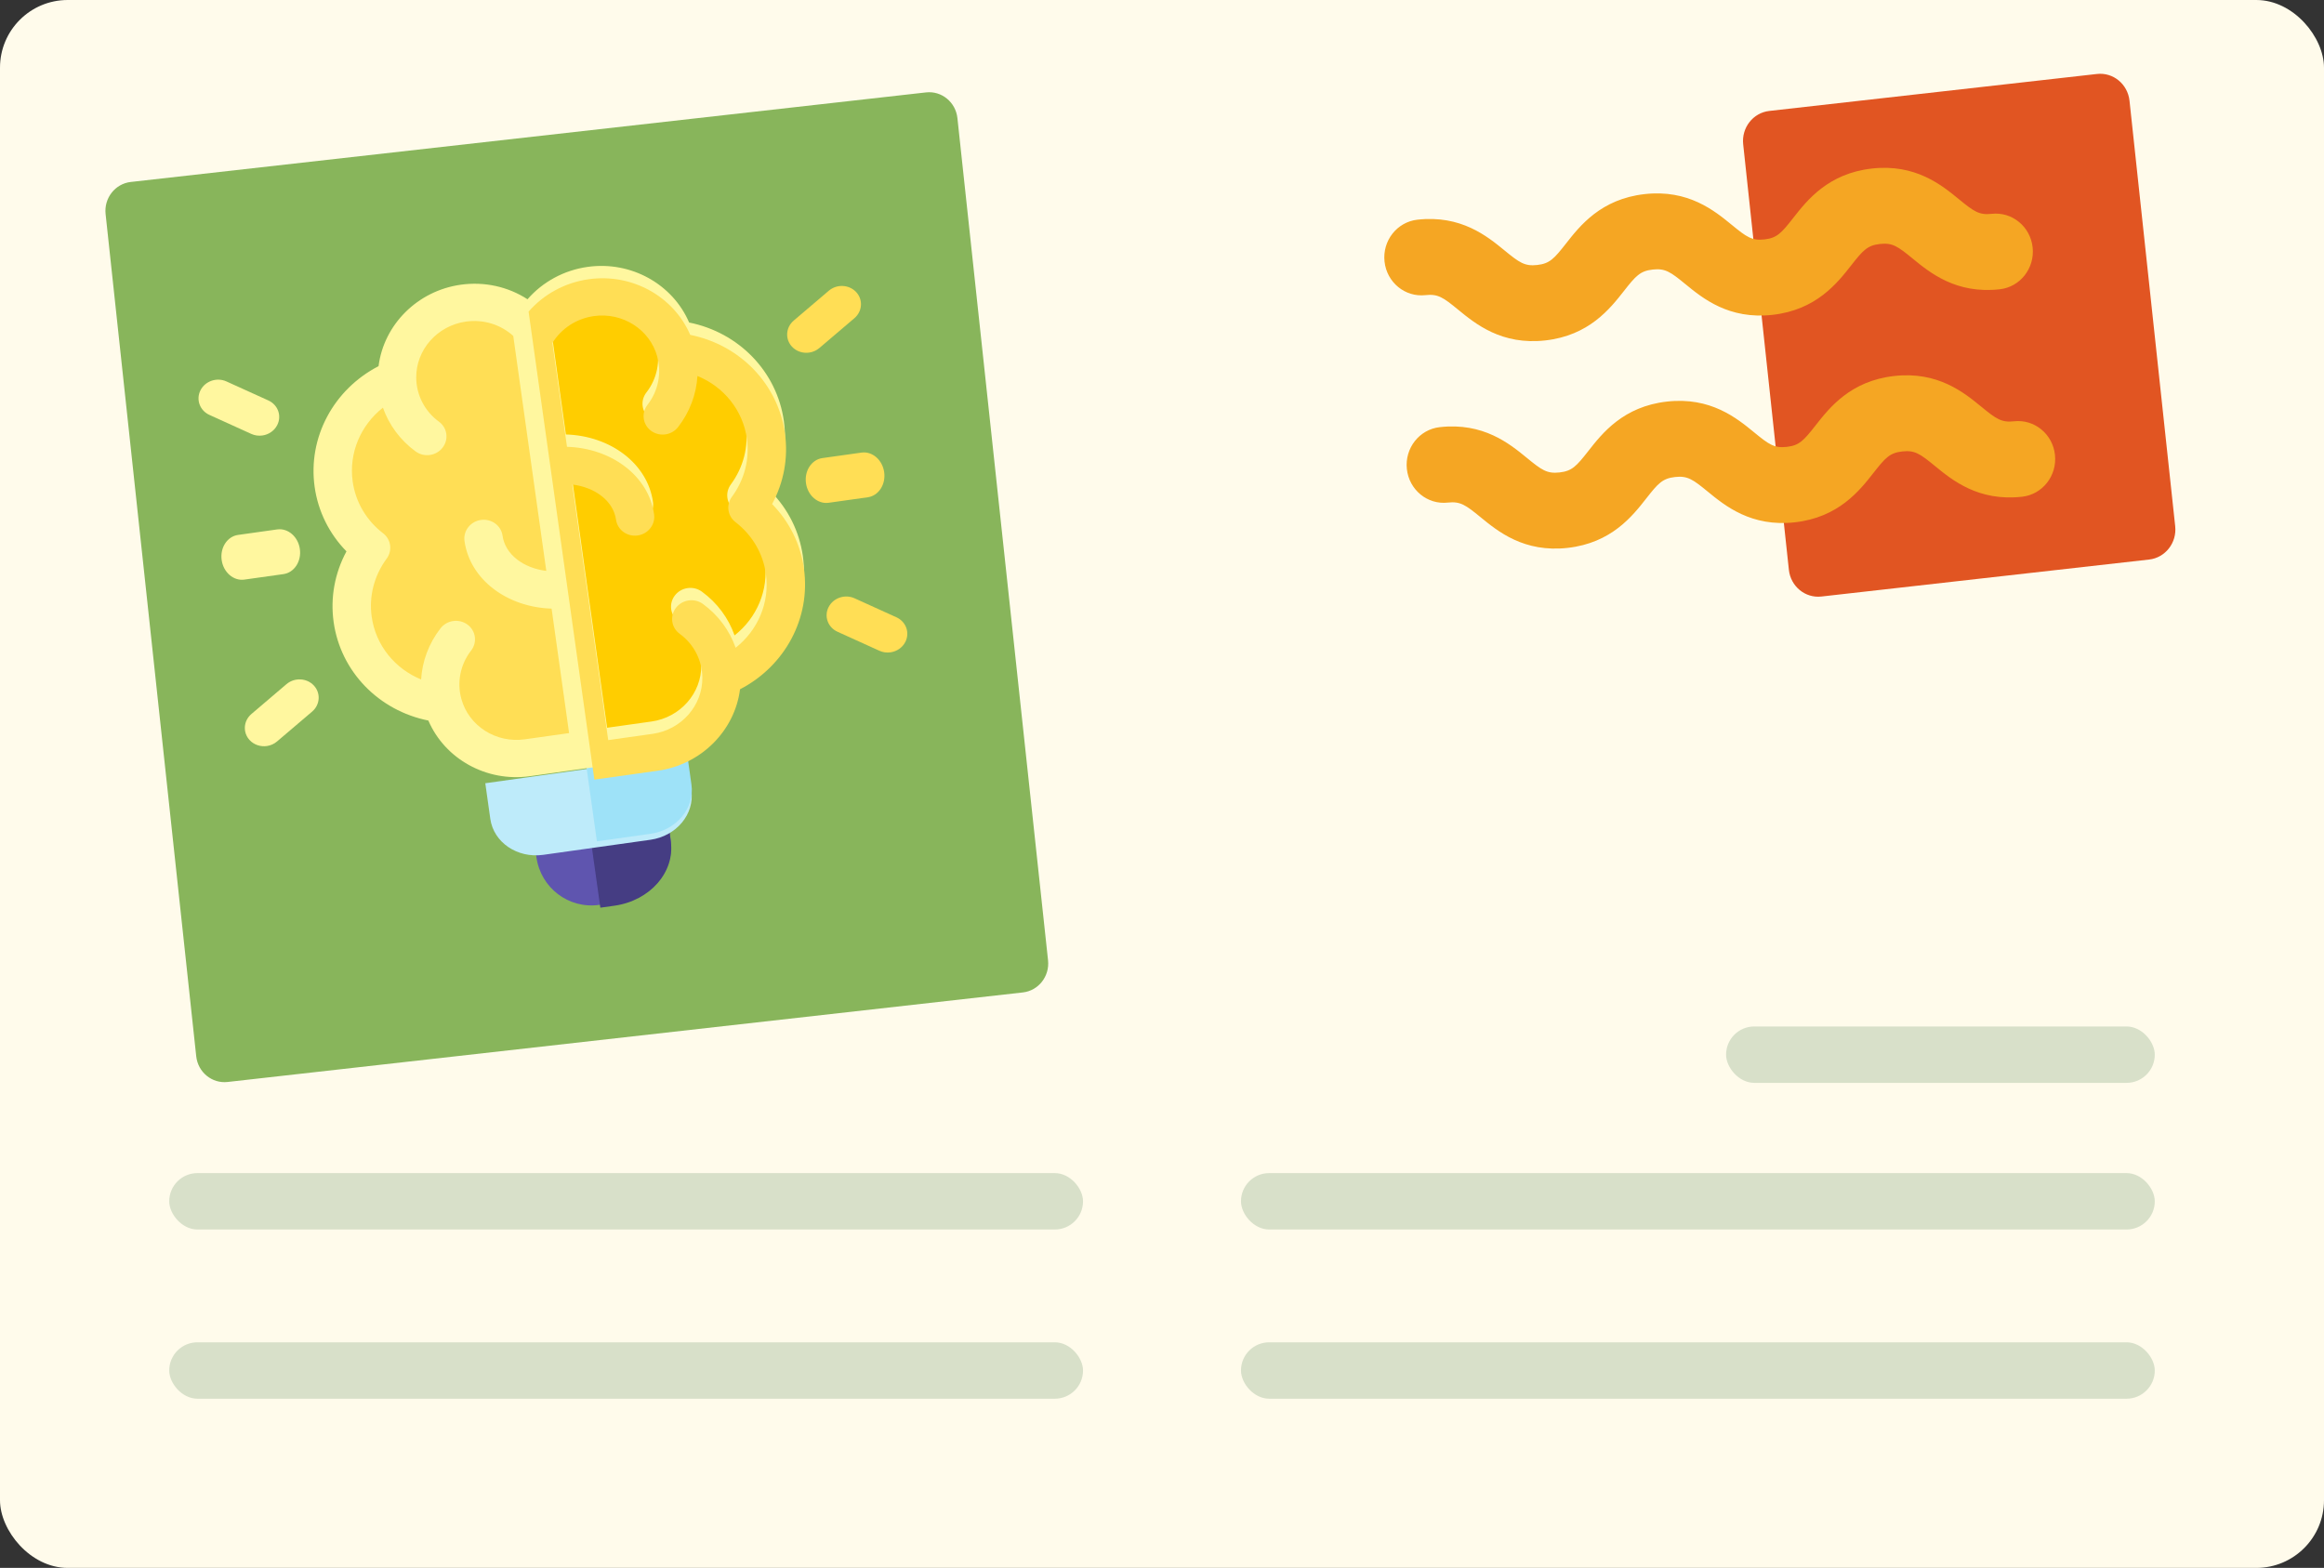 <?xml version="1.0" encoding="UTF-8"?>
<svg width="206px" height="139px" viewBox="0 0 206 139" version="1.1" xmlns="http://www.w3.org/2000/svg" xmlns:xlink="http://www.w3.org/1999/xlink">
    <rect x="0" y="0" width="206" height="139" fill="#333333" stroke="none"/>
    <!-- Generator: Sketch 52.4 (67378) - http://www.bohemiancoding.com/sketch -->
    <title>Postcard</title>
    <desc>Created with Sketch.</desc>
    <g id="Page-1" stroke="none" stroke-width="1" fill="none" fill-rule="evenodd">
        <g id="Postcard">
            <g id="postcard-(1)">
                <rect id="Rectangle" fill="#FFFBEB" x="0" y="0" width="206" height="139" rx="6"></rect>
                <path d="M90.67,87.982 L20.174,95.921 C18.79,96.077 17.545,95.056 17.393,93.641 L9.36,18.977 C9.207,17.562 10.206,16.288 11.589,16.132 L82.085,8.192 C83.468,8.036 84.714,9.058 84.866,10.473 L92.899,85.136 C93.051,86.552 92.053,87.826 90.67,87.982 Z" id="Path" fill="#88B55B"></path>
                <path d="M190.5,49.605 L161.448,52.884 C160.014,53.046 158.724,51.985 158.567,50.516 L154.516,12.791 C154.358,11.321 155.393,9.998 156.826,9.836 L185.877,6.558 C187.311,6.396 188.601,7.456 188.759,8.926 L192.81,46.651 C192.968,48.12 191.933,49.443 190.5,49.605 Z" id="Path" fill="#E15522"></path>
                <g id="Group" transform="translate(122.312, 14.718)" fill="#F5A623">
                    <path d="M54.951,10.927 C51.079,11.363 48.758,9.46 47.221,8.2 C45.905,7.122 45.435,6.786 44.325,6.911 C43.214,7.036 42.827,7.468 41.773,8.813 C40.541,10.384 38.68,12.759 34.808,13.194 C30.936,13.63 28.614,11.727 27.078,10.467 C25.762,9.389 25.293,9.054 24.183,9.179 C23.073,9.304 22.686,9.735 21.632,11.081 C20.4,12.652 18.539,15.026 14.667,15.462 C10.795,15.897 8.474,13.995 6.937,12.735 C5.622,11.656 5.153,11.321 4.043,11.446 C2.237,11.649 0.612,10.317 0.413,8.47 C0.214,6.624 1.517,4.962 3.323,4.759 C7.195,4.323 9.516,6.226 11.053,7.486 C12.368,8.564 12.837,8.899 13.948,8.774 C15.058,8.649 15.444,8.218 16.499,6.872 C17.73,5.301 19.591,2.927 23.463,2.491 C27.335,2.055 29.657,3.959 31.193,5.218 C32.509,6.297 32.978,6.632 34.088,6.507 C35.199,6.382 35.586,5.95 36.64,4.604 C37.872,3.034 39.733,0.66 43.606,0.224 C47.478,-0.212 49.8,1.691 51.336,2.951 C52.652,4.029 53.121,4.364 54.232,4.239 C56.038,4.036 57.663,5.368 57.862,7.215 C58.06,9.062 56.757,10.724 54.951,10.927 Z" id="Path"></path>
                    <path d="M56.931,29.319 C53.059,29.755 50.737,27.852 49.201,26.593 C47.885,25.514 47.415,25.179 46.305,25.304 C45.194,25.429 44.807,25.861 43.753,27.206 C42.521,28.777 40.659,31.151 36.787,31.587 C32.916,32.022 30.594,30.119 29.057,28.86 C27.742,27.782 27.273,27.446 26.163,27.571 C25.053,27.696 24.666,28.127 23.612,29.473 C22.38,31.044 20.519,33.418 16.647,33.854 C12.775,34.29 10.454,32.387 8.917,31.127 C7.602,30.049 7.133,29.714 6.023,29.838 C4.217,30.042 2.592,28.709 2.393,26.863 C2.194,25.016 3.497,23.354 5.303,23.151 C9.174,22.715 11.496,24.618 13.033,25.878 C14.348,26.956 14.817,27.291 15.927,27.166 C17.038,27.041 17.424,26.61 18.478,25.265 C19.71,23.693 21.571,21.32 25.443,20.884 C29.315,20.448 31.637,22.351 33.173,23.61 C34.489,24.689 34.957,25.024 36.068,24.899 C37.178,24.774 37.565,24.342 38.62,22.997 C39.852,21.426 41.713,19.052 45.585,18.616 C49.458,18.18 51.779,20.083 53.316,21.343 C54.632,22.421 55.101,22.756 56.212,22.631 C58.018,22.428 59.643,23.76 59.841,25.607 C60.04,27.454 58.737,29.116 56.931,29.319 Z" id="Path"></path>
                </g>
                <rect id="Rectangle" fill="#D8E0C9" x="110" y="104" width="81" height="5" rx="2.5"></rect>
                <rect id="Rectangle" fill="#D8E0C9" x="153" y="91" width="38" height="5" rx="2.5"></rect>
                <rect id="Rectangle" fill="#D8E0C9" x="110" y="119" width="81" height="5" rx="2.5"></rect>
                <rect id="Rectangle" fill="#D8E0C9" x="15" y="104" width="81" height="5" rx="2.5"></rect>
                <rect id="Rectangle" fill="#D8E0C9" x="15" y="119" width="81" height="5" rx="2.5"></rect>
                <g id="idea" transform="translate(49.815, 52.48) rotate(-8) translate(-49.815, -52.48) translate(19.815, 23.98)">
                    <path d="M49.535,16.925 C49.535,12.977 46.579,9.673 42.593,8.754 C42.168,5.636 39.279,3.222 35.77,3.222 C33.375,3.222 31.268,4.347 30.035,6.053 C28.802,4.347 26.695,3.222 24.3,3.222 C20.791,3.222 17.902,5.636 17.477,8.754 C13.491,9.673 10.535,12.977 10.535,16.925 C10.535,19.173 11.499,21.21 13.059,22.722 C11.499,24.234 10.535,26.271 10.535,28.519 C10.535,32.467 13.491,35.771 17.477,36.689 C17.902,39.807 20.791,42.222 24.3,42.222 L35.77,42.222 C39.279,42.222 42.168,39.807 42.593,36.689 C46.579,35.771 49.535,32.467 49.535,28.519 C49.535,26.271 48.572,24.234 47.011,22.722 C48.572,21.21 49.535,19.173 49.535,16.925 Z" id="Path" fill="#FFDE55"></path>
                    <path d="M36.173,42.273 C39.592,42.273 42.407,39.858 42.821,36.74 C46.705,35.822 49.585,32.517 49.585,28.57 C49.585,26.322 48.646,24.284 47.125,22.773 C48.646,21.261 49.585,19.223 49.585,16.975 C49.585,13.028 46.705,9.723 42.821,8.805 C42.407,5.687 39.592,3.273 36.173,3.273 C33.839,3.273 31.786,4.398 30.585,6.104 L30.585,42.273 L36.173,42.273 Z" id="Path" fill="#FFCD00"></path>
                    <path d="M31.576,56.429 L29.394,56.429 C26.682,56.429 24.485,54.218 24.485,51.49 L24.485,49.075 C24.485,48.166 25.217,47.429 26.121,47.429 L34.848,47.429 C35.752,47.429 36.485,48.166 36.485,49.075 L36.485,51.49 C36.485,54.218 34.287,56.429 31.576,56.429 Z" id="Path" fill="#5F55AF"></path>
                    <path d="M36.471,51.751 L36.471,49.336 C36.471,48.427 35.616,47.69 34.562,47.69 L29.471,47.69 L29.471,56.69 L30.744,56.69 C33.907,56.69 36.471,54.479 36.471,51.751 Z" id="Path" fill="#453D83"></path>
                    <path d="M20.908,44.346 L20.908,47.536 C20.908,49.64 22.789,51.346 25.108,51.346 L34.708,51.346 C37.028,51.346 38.908,49.64 38.908,47.536 L38.908,44.346 L20.908,44.346 Z" id="Path" fill="#BEEBFA"></path>
                    <path d="M38.988,47.012 L38.988,43.822 L29.988,43.822 L29.988,50.822 L34.788,50.822 C37.108,50.822 38.988,49.116 38.988,47.012 Z" id="Path" fill="#9EE2F8"></path>
                    <path d="M51.585,16.227 C51.585,11.792 48.716,7.897 44.485,6.413 C43.514,2.848 40.157,0.277 36.26,0.277 C34.137,0.277 32.127,1.039 30.585,2.378 C29.042,1.039 27.032,0.277 24.909,0.277 C21.012,0.277 17.656,2.848 16.684,6.413 C12.453,7.897 9.585,11.792 9.585,16.227 C9.585,18.414 10.286,20.516 11.583,22.277 C10.286,24.038 9.585,26.139 9.585,28.327 C9.585,32.761 12.453,36.656 16.684,38.14 C17.656,41.706 21.012,44.277 24.909,44.277 L36.26,44.277 C40.157,44.277 43.514,41.706 44.485,38.14 C48.716,36.656 51.585,32.761 51.585,28.327 C51.585,26.139 50.883,24.038 49.586,22.277 C50.883,20.516 51.585,18.414 51.585,16.227 Z M24.909,40.977 C22.342,40.977 20.165,39.116 19.847,36.648 C19.847,36.648 19.847,36.648 19.847,36.648 L19.847,36.648 C19.655,35.165 20.156,33.632 21.297,32.526 C21.962,31.882 21.962,30.837 21.297,30.193 C20.632,29.548 19.554,29.548 18.889,30.193 C17.66,31.383 16.873,32.872 16.556,34.443 C14.385,33.177 12.99,30.883 12.99,28.327 C12.99,26.495 13.711,24.75 15.021,23.412 C15.644,22.776 15.644,21.778 15.021,21.141 C13.711,19.804 12.99,18.058 12.99,16.227 C12.99,13.67 14.385,11.376 16.556,10.111 C16.878,11.701 17.679,13.188 18.889,14.36 C19.222,14.683 19.657,14.844 20.093,14.844 C20.529,14.844 20.965,14.683 21.297,14.36 C21.962,13.716 21.962,12.671 21.297,12.027 C20.181,10.946 19.651,9.418 19.847,7.906 L19.847,7.906 C20.165,5.438 22.342,3.577 24.909,3.577 C26.463,3.577 27.915,4.26 28.882,5.422 L28.882,26.456 C26.9,25.926 25.477,24.5 25.477,22.827 C25.477,21.916 24.714,21.177 23.774,21.177 C22.833,21.177 22.071,21.916 22.071,22.827 C22.071,26.28 25.001,29.169 28.882,29.833 L28.882,40.977 L24.909,40.977 Z M46.149,23.412 C47.458,24.75 48.179,26.495 48.179,28.327 C48.179,30.883 46.784,33.177 44.613,34.443 C44.296,32.872 43.509,31.383 42.28,30.193 C41.615,29.548 40.537,29.548 39.872,30.193 C39.207,30.837 39.207,31.882 39.872,32.526 C41.014,33.632 41.514,35.165 41.323,36.648 C41.004,39.115 38.828,40.977 36.26,40.977 L32.287,40.977 L32.287,18.098 C34.269,18.627 35.693,20.054 35.693,21.727 C35.693,22.638 36.455,23.377 37.395,23.377 C38.336,23.377 39.098,22.638 39.098,21.727 C39.098,18.274 36.169,15.385 32.287,14.721 L32.287,5.422 C33.254,4.26 34.706,3.577 36.26,3.577 C38.828,3.577 41.004,5.438 41.323,7.905 C41.518,9.418 40.988,10.946 39.872,12.027 C39.207,12.671 39.207,13.716 39.872,14.361 C40.205,14.683 40.641,14.844 41.076,14.844 C41.512,14.844 41.948,14.683 42.28,14.361 C43.49,13.188 44.291,11.701 44.613,10.111 C46.784,11.376 48.179,13.67 48.179,16.227 C48.179,18.058 47.458,19.804 46.149,21.141 C45.526,21.778 45.526,22.776 46.149,23.412 Z" id="Shape" fill="#FFF79F" fill-rule="nonzero"></path>
                    <path d="M36.203,45.374 C40.1,45.374 43.456,42.803 44.428,39.238 C48.658,37.754 51.527,33.859 51.527,29.424 C51.527,27.237 50.826,25.135 49.528,23.374 C50.826,21.613 51.527,19.512 51.527,17.324 C51.527,12.89 48.658,8.995 44.428,7.511 C43.456,3.945 40.1,1.374 36.203,1.374 C34.079,1.374 32.07,2.136 30.527,3.476 L30.527,45.374 L36.203,45.374 Z M32.23,19.195 C34.212,19.725 35.635,21.151 35.635,22.824 C35.635,23.736 36.398,24.474 37.338,24.474 C38.278,24.474 39.041,23.736 39.041,22.824 C39.041,19.371 36.111,16.483 32.23,15.818 L32.23,6.52 C33.197,5.358 34.648,4.674 36.203,4.674 C38.77,4.674 40.946,6.535 41.265,9.003 C41.461,10.516 40.931,12.043 39.815,13.125 C39.15,13.769 39.15,14.814 39.815,15.458 C40.147,15.78 40.583,15.941 41.019,15.941 C41.454,15.941 41.89,15.78 42.223,15.458 C43.433,14.285 44.233,12.799 44.555,11.209 C46.727,12.474 48.122,14.768 48.122,17.324 C48.122,19.156 47.401,20.901 46.091,22.239 C45.468,22.875 45.468,23.873 46.091,24.51 C47.401,25.847 48.122,27.593 48.122,29.424 C48.122,31.981 46.727,34.275 44.555,35.54 C44.239,33.969 43.452,32.481 42.223,31.29 C41.558,30.646 40.48,30.646 39.815,31.29 C39.15,31.934 39.15,32.979 39.815,33.624 C40.956,34.73 41.457,36.262 41.265,37.745 C40.946,40.213 38.77,42.074 36.203,42.074 L32.23,42.074 L32.23,19.195 Z" id="Shape" fill="#FFDE55" fill-rule="nonzero"></path>
                    <g id="Group" transform="translate(52.811, 4.961)" fill="#FFDE55">
                        <path d="M1.837,5.573 C1.281,5.573 0.735,5.317 0.404,4.843 C-0.124,4.09 0.09,3.072 0.881,2.57 L4.324,0.385 C5.115,-0.118 6.183,0.086 6.711,0.839 C7.238,1.592 7.024,2.61 6.233,3.112 L2.791,5.297 C2.497,5.484 2.166,5.573 1.837,5.573 Z" id="Path"></path>
                        <path d="M5.277,32.891 C4.949,32.891 4.617,32.802 4.324,32.615 L0.881,30.43 C0.09,29.928 -0.124,28.91 0.404,28.157 C0.931,27.404 2,27.2 2.791,27.703 L6.233,29.888 C7.024,30.39 7.238,31.408 6.711,32.161 C6.379,32.635 5.833,32.891 5.277,32.891 Z" id="Path"></path>
                    </g>
                    <g id="Group" transform="translate(0.468, 5.493)" fill="#FFF79F">
                        <path d="M5.163,5.573 C4.834,5.573 4.503,5.484 4.209,5.298 L0.767,3.112 C-0.024,2.61 -0.238,1.592 0.289,0.839 C0.817,0.086 1.885,-0.118 2.676,0.385 L6.119,2.57 C6.91,3.072 7.124,4.09 6.596,4.843 C6.265,5.317 5.719,5.573 5.163,5.573 Z" id="Path"></path>
                        <path d="M1.723,32.891 C1.167,32.891 0.621,32.635 0.289,32.161 C-0.238,31.408 -0.024,30.39 0.767,29.888 L4.209,27.702 C5,27.2 6.069,27.404 6.596,28.157 C7.124,28.91 6.91,29.928 6.119,30.43 L2.676,32.615 C2.383,32.802 2.051,32.891 1.723,32.891 Z" id="Path"></path>
                    </g>
                    <path d="M5.771,23.496 L2.271,23.496 C1.304,23.496 0.521,22.6 0.521,21.496 C0.521,20.391 1.304,19.496 2.271,19.496 L5.771,19.496 C6.737,19.496 7.521,20.391 7.521,21.496 C7.521,22.6 6.737,23.496 5.771,23.496 Z" id="Path" fill="#FFF79F"></path>
                    <path d="M58.009,23.959 L54.509,23.959 C53.542,23.959 52.759,23.063 52.759,21.959 C52.759,20.854 53.542,19.959 54.509,19.959 L58.009,19.959 C58.975,19.959 59.759,20.854 59.759,21.959 C59.759,23.063 58.975,23.959 58.009,23.959 Z" id="Path" fill="#FFDE55"></path>
                </g>
            </g>
        </g>
    </g>
</svg>
